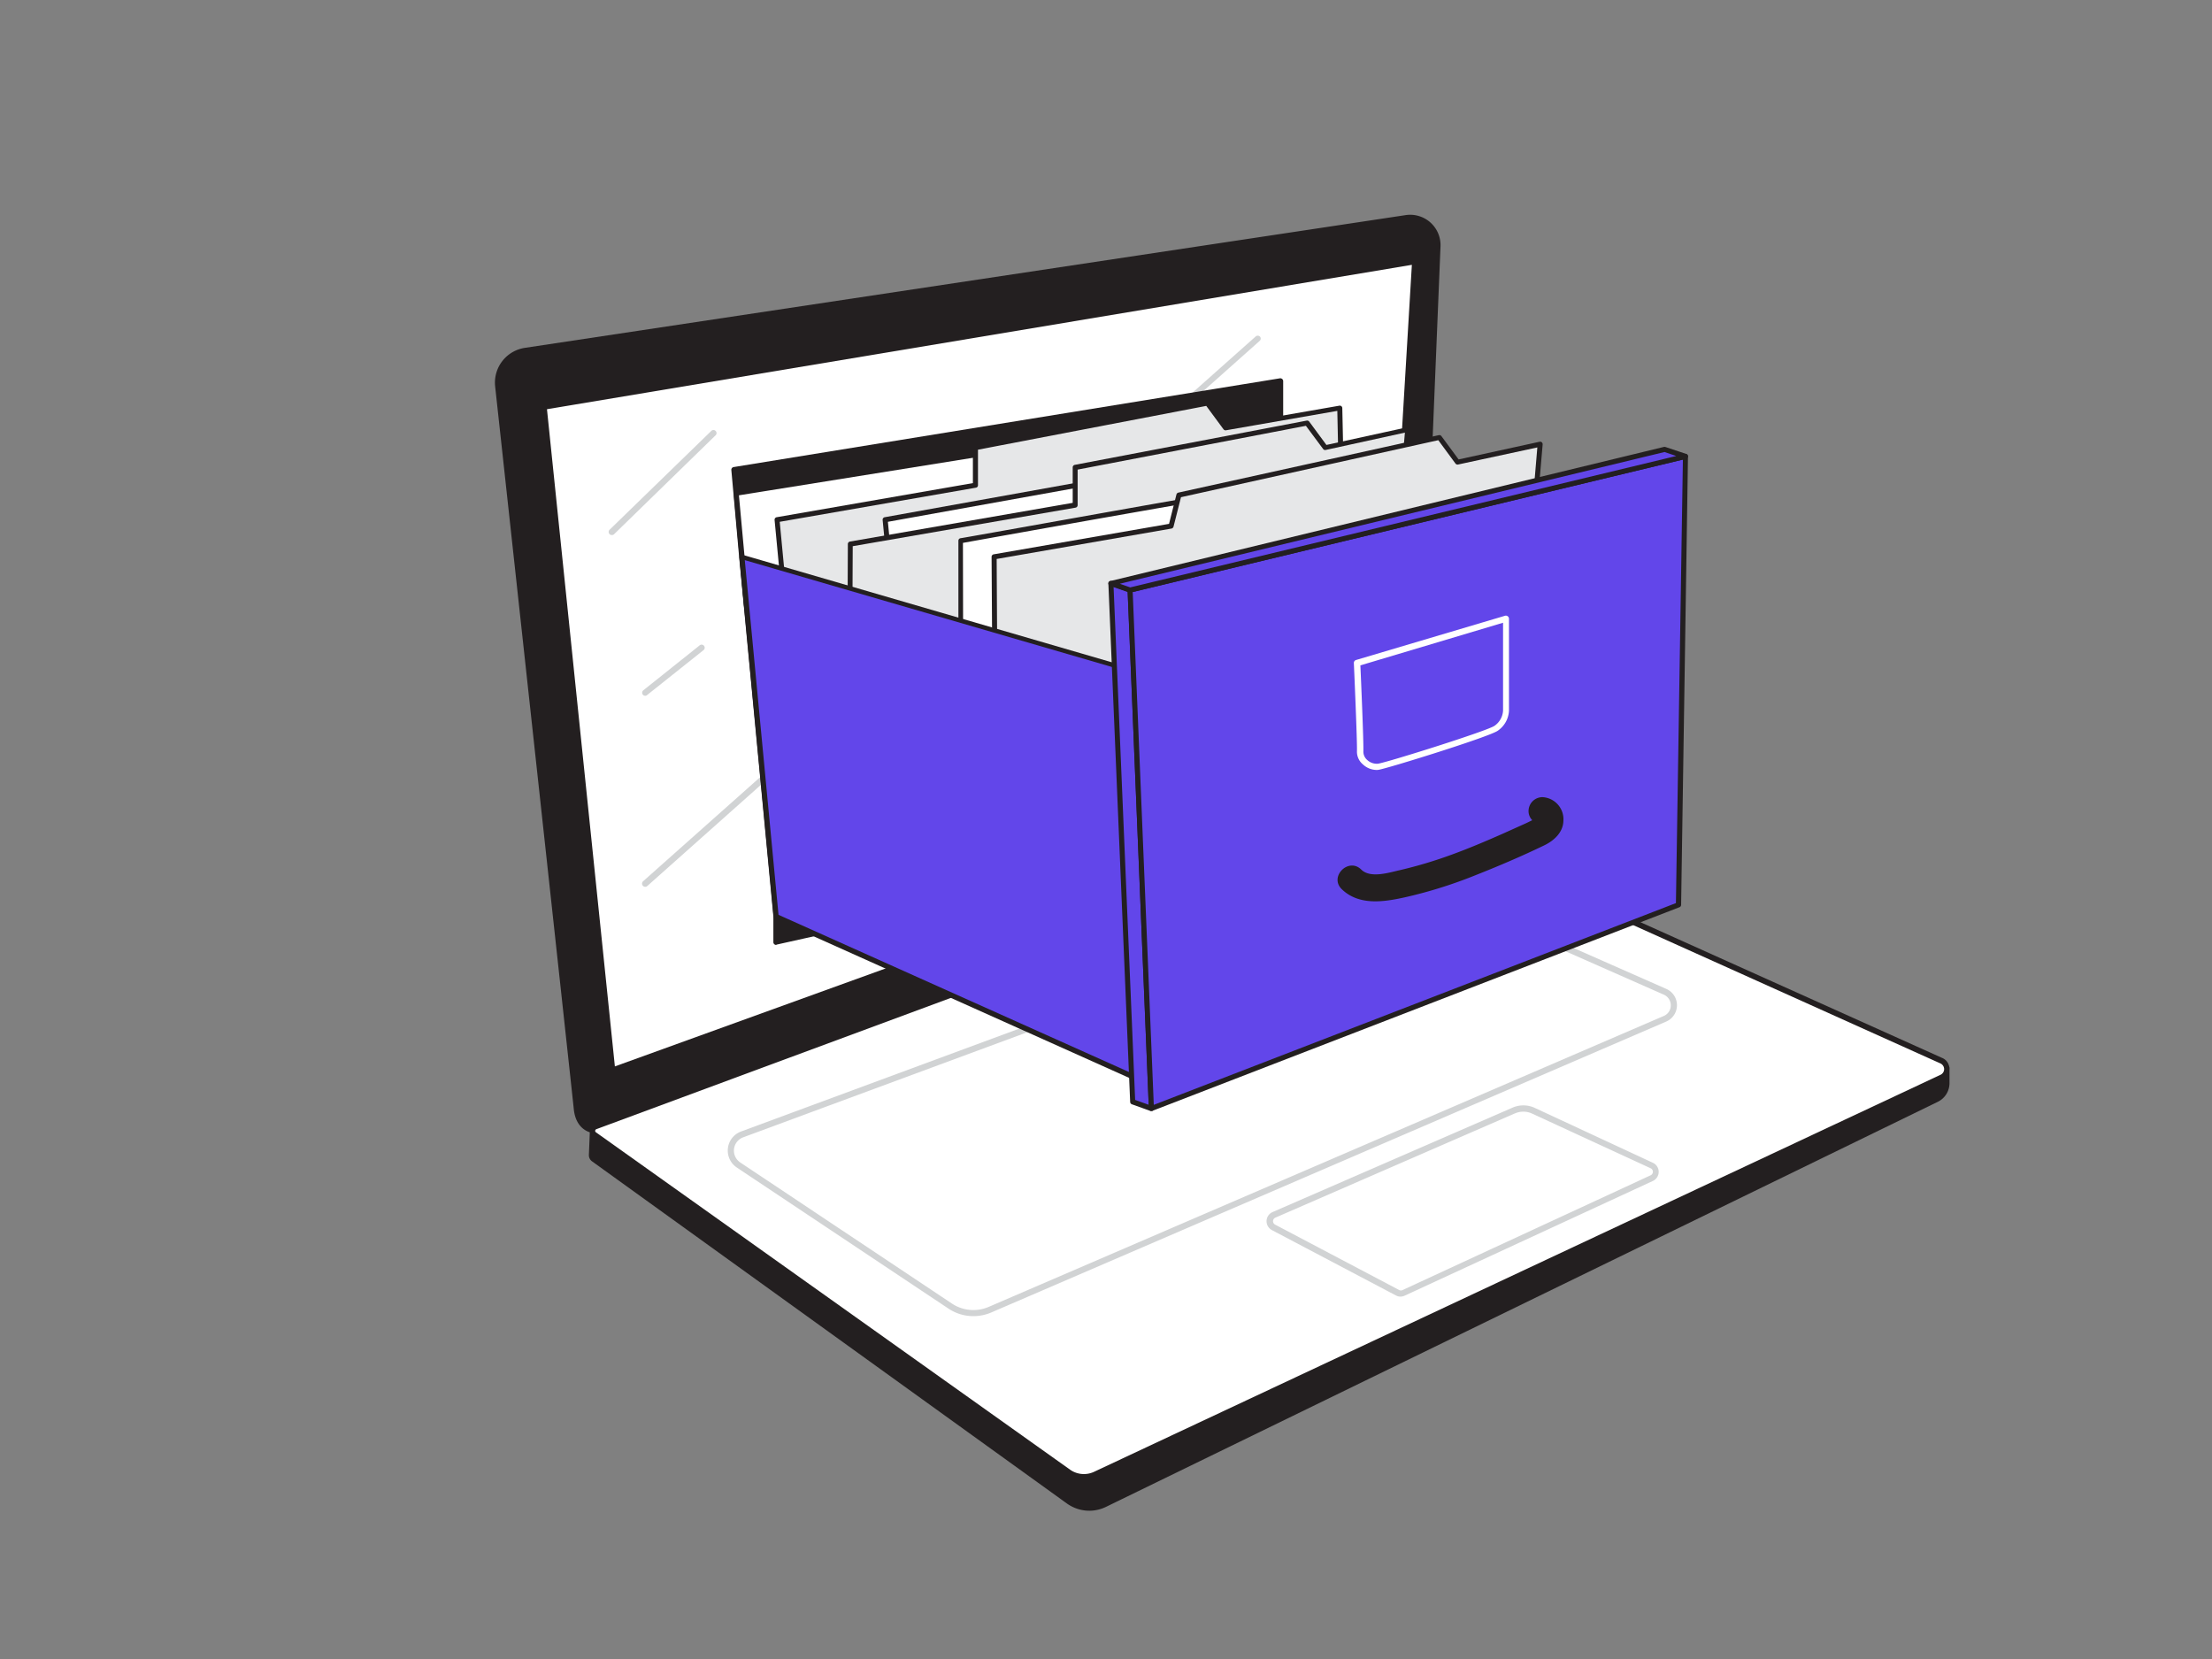 <svg xmlns="http://www.w3.org/2000/svg" viewBox="0 0 400 300"><rect x="0" y="0" width="400" height="300" fill="#808080" stroke="none"/><g data-name="#483_data_organization_flatline"><path d="M107.17 204.37s-2.57-.19-2.94-3.85C103.9 197.31 92.76 95.1 90 69.85a5.87 5.87 0 015-6.44l159.25-24a5 5 0 015.75 5.18l-4.3 104.35z" fill="#231f20"/><path d="M107.17 204.87s-3-.27-3.41-4.3c-.33-3.26-11.9-109.42-14.22-130.67a6.36 6.36 0 015.39-7l159.25-24a5.49 5.49 0 016.31 5.67L256.2 149a.51.51 0 01-.33.45l-148.52 55.39a.57.57 0 01-.18.03zM255 39.88a4 4 0 00-.68 0L95 63.9a5.35 5.35 0 00-4.53 5.89c2.35 21.21 13.92 127.42 14.26 130.68.28 2.82 2 3.31 2.39 3.39l148.09-55.27 4.25-104a4.5 4.5 0 00-4.46-4.71z" fill="#231f20"/><path fill="#fff" d="M110.8 193.48L98.41 73.63 255.8 47.35l-5.73 95.73-139.27 50.4z"/><path d="M110.8 193.94a.45.45 0 01-.25-.07.51.51 0 01-.21-.34L98 73.68a.47.47 0 01.38-.5L255.73 46.9a.49.49 0 01.38.11.51.51 0 01.15.37l-5.73 95.73a.45.45 0 01-.3.4L111 193.91a.4.4 0 01-.2.03zM98.91 74l12.28 118.84 138.45-50.09 5.67-94.86z" fill="#231f20"/><path d="M116.68 160.36a.56.56 0 01-.42-.18.57.57 0 010-.79l110.79-98.53a.57.57 0 01.79 0 .55.55 0 01-.05.78l-110.74 98.58a.54.54 0 01-.37.14z" fill="#d1d3d4"/><path d="M107.17 204.37l-.18 4.44a.85.85 0 00.36.73l85.87 61.93a6.44 6.44 0 006.59.57l150.37-73.24a3.27 3.27 0 001.83-2.93v-2.75l-183.26 11.2z" fill="#231f20"/><path d="M197 273.19a7 7 0 01-4.07-1.31L107.05 210a1.36 1.36 0 01-.56-1.16l.18-4.44a.5.5 0 01.5-.48l61.58-.05L352 192.62a.51.51 0 01.38.13.51.51 0 01.15.37v2.75a3.76 3.76 0 01-2.11 3.37L200 272.49a7 7 0 01-3 .7zm-89.34-68.32l-.16 4a.37.37 0 00.15.31l85.87 61.92a5.92 5.92 0 006.08.53L350 198.35a2.77 2.77 0 001.55-2.48v-2.22l-182.77 11.17z" fill="#231f20"/><path d="M107.68 203.76l148-54.82L351 191.8a1.62 1.62 0 01.11 3L198 266.53a4.76 4.76 0 01-4.8-.43l-85.73-61a.79.79 0 01.21-1.34z" fill="#fff"/><path d="M196 267.44a5.21 5.21 0 01-3-1l-85.73-61a1.24 1.24 0 01.29-2.18l148-54.82a.47.47 0 01.35 0l95.28 42.86a2.08 2.08 0 01.12 3.81L198.22 267a5.2 5.2 0 01-2.22.44zm59.68-118l-147.84 54.75a.33.33 0 00-.21.26.31.31 0 00.14.31l85.73 61a4.33 4.33 0 004.34.39l153.06-71.79a1.14 1.14 0 00.66-1.09 1.16 1.16 0 00-.74-1zm-148 54.33z" fill="#231f20"/><path d="M176 238a8.07 8.07 0 01-4.48-1.36l-38.27-25.51a3.68 3.68 0 01.76-6.52l122.58-45.33a.55.55 0 01.42 0l44.32 19.55a3.22 3.22 0 010 5.89l-122.11 52.63a8.25 8.25 0 01-3.22.65zm80.77-77.6L134.4 205.66a2.57 2.57 0 00-.54 4.55l38.27 25.51a7 7 0 006.65.61l122.08-52.61a2.07 2.07 0 001.27-1.92 2.1 2.1 0 00-1.25-1.93zM253.27 234.47a1.77 1.77 0 01-.84-.21L230 222.44a1.81 1.81 0 01.12-3.26l43.41-18.89a4.89 4.89 0 014 .05l21.37 9.93a1.81 1.81 0 010 3.28L254 234.3a1.83 1.83 0 01-.73.17zM274 201.31l-43.4 18.89a.7.7 0 000 1.26l22.42 11.82a.68.68 0 00.62 0l44.85-20.75a.7.7 0 000-1.27L277 201.35a3.77 3.77 0 00-3.07 0z" fill="#d1d3d4"/><path fill="#231f20" d="M134.16 100.69l-1.41-15.76 98.79-16.05v81.16l-91.19 20.33v-4.64l-6.19-65.04z"/><path d="M140.35 170.87a.5.5 0 01-.5-.5v-4.64l-6.19-65L132.25 85a.5.5 0 01.42-.54l98.79-16.05a.52.52 0 01.58.5V150a.49.49 0 01-.39.48l-91.19 20.33zm-5.69-70.22l6.19 65v4.05L231 149.64V69.47l-97.71 15.88 1.37 15.3z" fill="#231f20"/><path fill="#fff" d="M135.04 109.99l-1.91-20.8 67.76-10.88-15.68 51.38-50.17-19.7z"/><path d="M185.21 130.15a.45.45 0 01-.16 0l-50.17-19.7a.47.47 0 01-.29-.39l-1.91-20.8a.44.44 0 01.38-.49l67.75-10.88a.44.44 0 01.42.15.45.45 0 01.09.43l-15.67 51.39a.47.47 0 01-.24.28.45.45 0 01-.2.01zm-49.74-20.48l49.45 19.42 15.32-50.21-66.62 10.69z" fill="#231f20"/><path d="M146.12 151.84c-.28-1.69-5.59-57.86-5.59-57.86l35.86-6.24v-6.8l41.94-8 3.29 4.47 20.66-3.6 1.12 52.37z" fill="#e6e7e8"/><path d="M146.12 152.3a.42.42 0 01-.24-.07.45.45 0 01-.21-.31c-.28-1.69-5.38-55.6-5.6-57.89a.46.46 0 01.38-.5l35.48-6.17v-6.42a.46.46 0 01.38-.45l41.94-8a.46.46 0 01.45.18l3.12 4.24 20.38-3.55a.45.45 0 01.53.44l1.13 52.37a.46.46 0 01-.34.45l-97.28 25.72zM141 94.36c.47 4.94 4.87 51.38 5.49 56.91l96.43-25.49-1.09-51.48-20.14 3.51a.47.47 0 01-.44-.18l-3.12-4.23-41.28 7.92v6.42a.44.44 0 01-.38.45z" fill="#231f20"/><path fill="#fff" d="M163.06 125.27l-3-31.29 63.63-11.45v33.84l-60.63 8.9z"/><path d="M163.06 125.72a.44.44 0 01-.45-.41l-3-31.28a.46.46 0 01.37-.5l63.63-11.45a.51.51 0 01.38.1.48.48 0 01.16.35v33.84a.46.46 0 01-.39.45l-60.63 8.9zm-2.5-31.36l2.91 30.38 59.77-8.74V83.08z" fill="#231f20"/><path d="M153.77 150c-.28-1.69 0-51.66 0-51.66l40.66-7.07v-6.8l41.94-8.05 3.29 4.46 14.93-3.27-4.13 48.24z" fill="#e6e7e8"/><path d="M153.77 150.49a.45.45 0 01-.25-.07.47.47 0 01-.2-.31c-.28-1.71 0-49.69 0-51.73a.46.46 0 01.38-.45l40.28-7v-6.42a.46.46 0 01.38-.45l41.93-8a.47.47 0 01.46.18l3.11 4.22 14.64-3.2a.46.46 0 01.56.48l-4.13 48.24a.47.47 0 01-.35.41l-96.67 24.14zm.43-51.72c-.08 16.4-.18 46.31 0 50.69l95.8-23.93 4.05-47.3-14.33 3.14a.45.45 0 01-.46-.18L236.15 77l-41.28 7.92v6.43a.46.46 0 01-.38.45z" fill="#231f20"/><path d="M173.74 136.08v-38.3s66.66-12 66.85-11.45 0 52.34 0 52.34z" fill="#fff"/><path d="M240.59 139.13l-66.85-2.6a.45.45 0 01-.43-.45v-38.3a.45.45 0 01.37-.45c.17 0 16.86-3 33.36-5.93 33.76-5.94 33.81-5.77 34-5.21s.08 36.89 0 52.48a.46.46 0 01-.45.46zm-66.39-3.49l65.93 2.56c.06-16.87.14-47.57 0-51.41-4.58.41-48.38 8.21-66 11.38z" fill="#231f20"/><path d="M180.33 155.22c-.28-1.69-.56-54.53-.56-54.53l32-5.56 1.41-5.61 47.1-10.39 3.29 4.46 14.93-3.26-4.13 48.24z" fill="#e6e7e8"/><path d="M180.33 155.68a.51.51 0 01-.24-.07.45.45 0 01-.21-.31c-.28-1.71-.55-52.45-.57-54.6a.46.46 0 01.38-.46l31.71-5.51 1.34-5.32a.47.47 0 01.34-.33l47.1-10.39a.46.46 0 01.47.17l3.11 4.22 14.65-3.2a.48.48 0 01.4.1.51.51 0 01.15.39l-4.13 48.24a.46.46 0 01-.33.4l-94 26.65zm-.1-54.6c.09 17.34.31 49 .52 53.55L274 128.21l4-47.3L263.67 84a.47.47 0 01-.47-.17l-3.11-4.23-46.53 10.31-1.35 5.33a.48.48 0 01-.37.34z" fill="#231f20"/><path fill="#6246ea" d="M134.16 100.69l6.19 65.04 65.89 29.57-3.38-74.62-68.7-19.99z"/><path d="M206.24 195.75a.41.41 0 01-.19 0l-65.88-29.56a.45.45 0 01-.27-.37l-6.2-65a.48.48 0 01.17-.4.45.45 0 01.42-.09l68.7 20a.44.44 0 01.32.41l3.38 74.62a.46.46 0 01-.2.4.43.43 0 01-.25-.01zm-65.46-30.32l65 29.15-3.36-73.58-67.74-19.71z" fill="#231f20"/><path fill="#6246ea" d="M204.83 199.24l-3.94-93.76 3.47 1.22 3.85 93.75-3.38-1.21z"/><path d="M208.21 200.9h-.16l-3.37-1.21a.46.46 0 01-.31-.41l-3.94-93.76a.44.44 0 01.19-.39.45.45 0 01.42-.06l3.47 1.22a.45.45 0 01.31.41l3.84 93.75a.44.44 0 01-.18.38.46.46 0 01-.27.07zm-2.94-2l2.45.88-3.8-92.78-2.55-.9z" fill="#231f20"/><path fill="#6246ea" d="M208.21 200.45l95.31-36.83 1.26-81.09-100.42 24.17 3.85 93.75z"/><path d="M208.21 200.9a.43.43 0 01-.25-.07.46.46 0 01-.21-.37l-3.85-93.74a.45.45 0 01.35-.46l100.43-24.17a.46.46 0 01.39.09.45.45 0 01.17.36L304 163.63a.46.46 0 01-.29.42l-95.31 36.82a.45.45 0 01-.19.03zm-3.38-93.84l3.81 92.73 94.42-36.48 1.26-80.2z" fill="#231f20"/><path fill="#6246ea" d="M200.89 105.48l100.09-24.21 3.8 1.26-100.42 24.17-3.47-1.22z"/><path d="M204.36 107.16a.4.4 0 01-.15 0l-3.47-1.22a.45.45 0 01-.31-.45.44.44 0 01.35-.42l100.09-24.25a.57.57 0 01.26 0l3.8 1.27a.45.45 0 01.31.45.46.46 0 01-.35.43l-100.42 24.17zm-1.86-1.6l1.88.66 98.74-23.76-2.12-.72z" fill="#231f20"/><path d="M248.88 139.23a3.67 3.67 0 01-2.42-1 3 3 0 01-1.08-2.39c.07-1.65-.55-15.79-.56-15.94a.55.55 0 01.39-.55l26.94-8a.54.54 0 01.49.09.55.55 0 01.23.44v16.65a4.65 4.65 0 01-2 3.59c-1.36 1.06-20 6.85-21.61 7.09a2 2 0 01-.38.02zM246 120.32c.11 2.45.61 14.05.54 15.59a2 2 0 00.71 1.53 2.54 2.54 0 001.94.66c1.74-.26 20-6 21.09-6.87a3.57 3.57 0 001.52-2.75v-15.87z" fill="#fff"/><path d="M278.91 144.15a2.52 2.52 0 00-2.5 2.5 2.37 2.37 0 00.67 1.67l-1.13.55-4.45 2c-3 1.32-6 2.59-9.08 3.71a79.21 79.21 0 01-9.32 2.78c-1.94.43-5.29 1.52-6.95-.12-2.29-2.25-5.83 1.28-3.53 3.54 3.09 3 7.52 2.34 11.36 1.5a83.06 83.06 0 0012.8-4c4.2-1.66 8.38-3.44 12.44-5.4 1.76-.84 3.43-2.33 3.49-4.42a4 4 0 00-3.8-4.31z" fill="#231f20"/><path d="M110.67 96.75a.56.56 0 01-.39-1l18.4-17.88a.56.56 0 01.77.8l-18.39 17.92a.54.54 0 01-.39.16zM116.68 125.82a.55.55 0 01-.44-.21.56.56 0 01.09-.78l10.14-8.09a.56.56 0 11.69.87L117 125.7a.54.54 0 01-.32.12z" fill="#d1d3d4"/></g></svg>